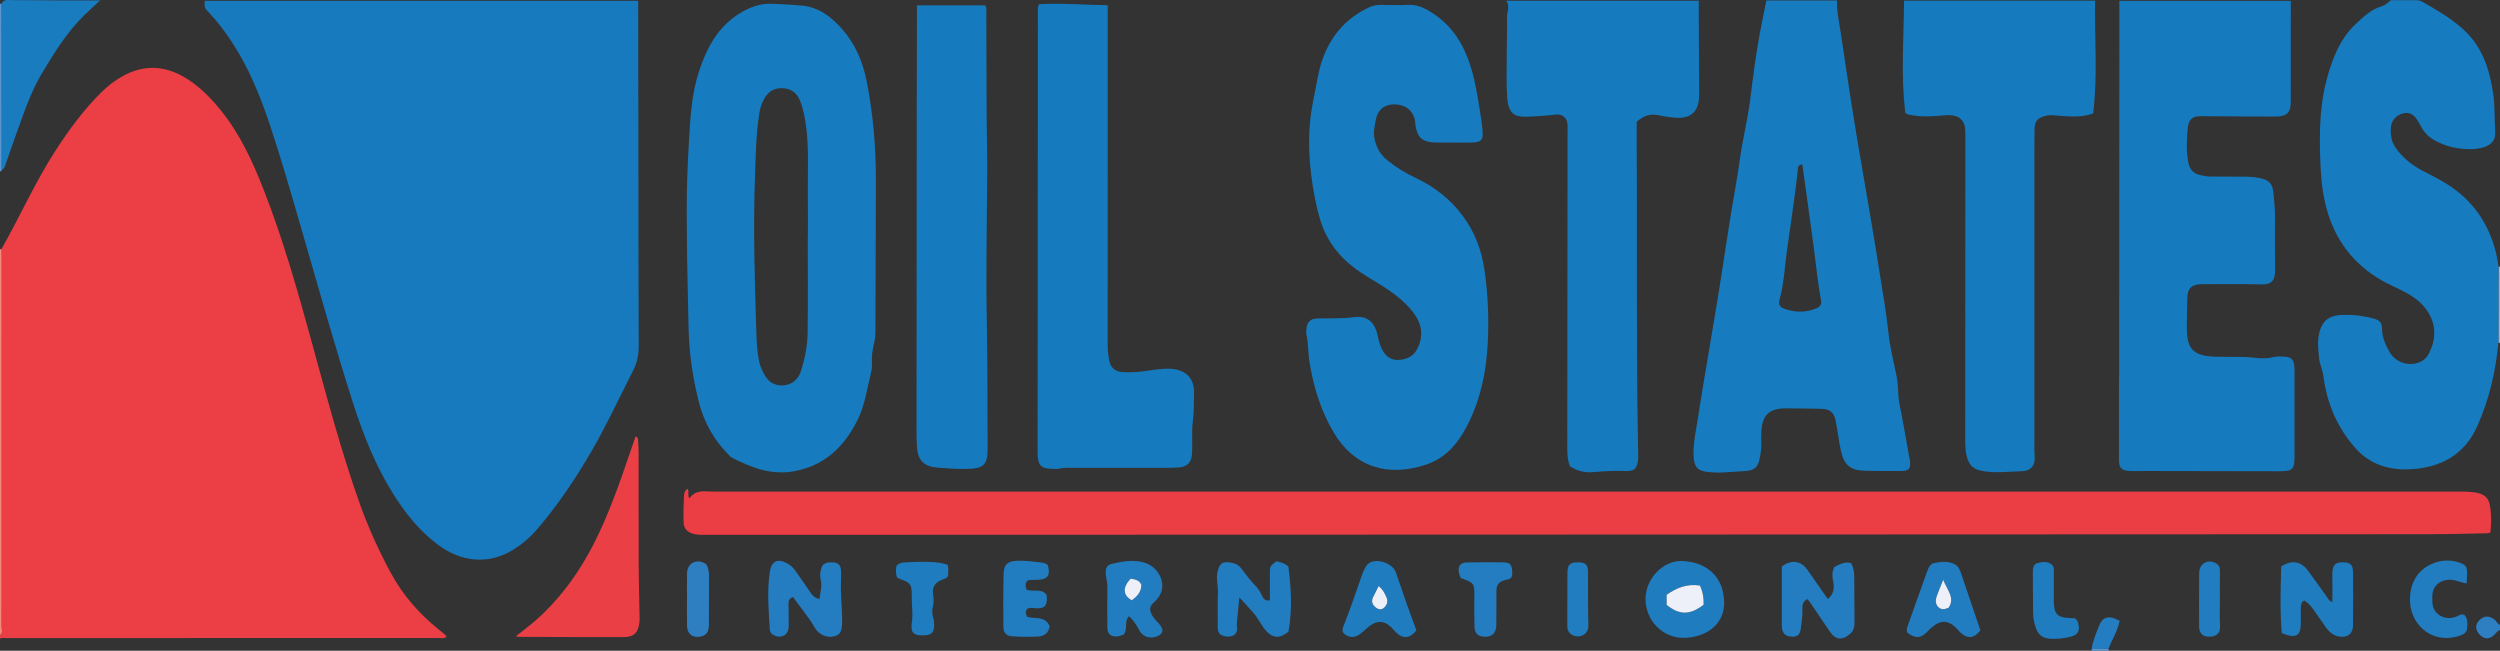 <?xml version="1.0" encoding="iso-8859-1"?>
<!-- Generator: Adobe Illustrator 27.0.0, SVG Export Plug-In . SVG Version: 6.00 Build 0)  -->
<svg version="1.1" id="Layer_1" xmlns="http://www.w3.org/2000/svg" xmlns:xlink="http://www.w3.org/1999/xlink" x="0px" y="0px"
	 viewBox="0 0 1445 376.132" style="enable-background:new 0 0 1445 376.132;" xml:space="preserve">
<rect x="0" y="0" width="1445" height="376.132" fill="#333333" stroke="none"/>
<g>
	<path style="fill:#EB3E45;" d="M0.839,143.959c10.698-18.762,19.41-38.624,31.17-56.79c7.784-12.025,16.229-23.582,26.459-33.708
		c3.805-3.766,8.01-7.051,12.705-9.613c11.984-6.539,23.856-6.032,35.544,0.868c8.308,4.905,14.944,11.693,20.932,19.093
		c10.892,13.463,18.106,28.966,24.4,44.959c11.323,28.774,19.745,58.461,27.938,88.225c8.676,31.519,16.916,63.17,27.912,93.998
		c4.916,13.783,10.922,27.068,17.884,39.967c7.006,12.982,16.426,23.761,27.836,32.939c1.297,1.043,2.585,2.099,3.851,3.179
		c0.238,0.203,0.352,0.551,0.658,1.054c-1.64,1.153-3.502,0.635-5.204,0.636c-67.165,0.032-134.33,0.027-201.495,0.027
		c-16,0-31.999-0.007-47.999,0.013c-1.144,0.001-2.337-0.304-3.429,0.324c0-0.667,0-1.333,0-2c1.856-1.398,0.897-3.389,0.898-5.059
		c0.059-71.209,0.051-142.418,0.046-213.626C0.944,146.95,0.876,145.454,0.839,143.959z"/>
	<path style="fill:#F28B7B;" d="M0.839,143.959c0.037,1.496,0.105,2.991,0.105,4.487c0.005,71.209,0.013,142.418-0.046,213.626
		c-0.001,1.67,0.958,3.662-0.898,5.059c0-74.333,0-148.667,0-223C0.266,144.007,0.546,143.949,0.839,143.959z"/>
	<path style="fill:#2E7FC1;" d="M1445,364.132c-1.787,0.664-2.665,2.388-4.074,3.495c-2.608,2.048-5.437,1.677-7.893-1.051
		c-2.258-2.507-2.395-5.302-0.376-7.642c2.712-3.141,5.839-3.341,9.182-0.821c1.194,0.9,1.554,2.608,3.161,3.019
		C1445,362.132,1445,363.132,1445,364.132z"/>
	<path style="fill:#6094CC;" d="M0,2.132C0.33,2.23,0.656,2.217,0.977,2.091C0.99,34.134,1.003,66.177,1.016,98.22
		C0.927,98.803,0.54,99.052,0,99.132C0,66.798,0,34.465,0,2.132z"/>
	<path style="fill:#97B3DC;" d="M1445,198.132l-0.469-0.021l-0.464,0.073c0.021-14.715,0.042-29.43,0.063-44.144
		c0.29,0.029,0.58,0.059,0.87,0.092C1445,168.798,1445,183.465,1445,198.132z"/>
	<path style="fill:#6094CC;" d="M1218.64,375.042c0.12,0.363,0.24,0.726,0.36,1.089c-3.333,0-6.667,0-10,0
		c-0.002-0.332-0.005-0.665-0.007-0.997C1212.209,375.104,1215.424,375.073,1218.64,375.042z"/>
	<path style="fill:#177ABE;" d="M368.884,0.473c0,1.764-0.001,3.087,0,4.41c0.038,30.49,0.078,60.98,0.113,91.47
		c0.04,34.656,0.026,69.312,0.17,103.967c0.021,4.977-1.019,9.579-3.234,13.909c-8.012,15.667-15.359,31.674-24.235,46.9
		c-9.313,15.977-19.561,31.285-31.685,45.28c-3.95,4.559-8.586,8.402-13.717,11.532c-13.997,8.536-29.627,6.947-42.906-2.902
		c-11.141-8.263-19.561-18.93-26.768-30.622c-9.99-16.208-16.899-33.783-22.683-51.837c-10.367-32.357-19.524-65.074-28.984-97.701
		c-6.09-21.004-12.065-42.048-18.986-62.798c-5.578-16.725-12.245-32.989-21.971-47.82c-3.927-5.988-8.179-11.73-13.168-16.902
		c-2.663-2.761-2.616-2.806-2.552-6.888C201.638,0.473,285.006,0.473,368.884,0.473z"/>
	<path style="fill:#EB3D44;" d="M397.541,282.549c0.816,1.722-0.198,3.616,0.858,5.57c2.636-3.846,6.429-4.431,10.604-4.083
		c1.987,0.165,3.995,0.092,5.994,0.092c334.968,0.003,669.935,0.002,1004.903,0.017c4.15,0,8.297-0.093,12.421,0.841
		c3.882,0.879,6.047,3.024,6.786,6.934c0.998,5.28,0.969,10.531,0.354,15.829c-0.66,0.212-1.111,0.477-1.566,0.485
		c-11.314,0.203-22.629,0.53-33.944,0.537c-180.312,0.099-360.624,0.161-540.935,0.223c-151.817,0.052-303.634,0.095-455.451,0.132
		c-2.485,0.001-4.945,0.078-7.404-0.755c-3.067-1.038-4.91-3.093-5.026-6.138c-0.197-5.146-0.057-10.315,0.207-15.461
		C395.419,285.263,395.676,283.405,397.541,282.549z"/>
	<path style="fill:#167ABF;" d="M1324.076,0.485c0,19.578,0.025,38.884-0.014,58.191c-0.013,6.47-2.162,8.67-8.754,8.682
		c-13.662,0.025-27.325-0.114-40.987-0.182c-1.332-0.007-2.676-0.094-3.995,0.044c-2.734,0.287-4.626,1.7-5.373,4.441
		c-0.131,0.481-0.3,0.962-0.349,1.453c-0.687,6.957-1.029,13.905,0.247,20.846c0.747,4.064,3.028,6.455,7.103,7.309
		c1.796,0.376,3.552,0.771,5.404,0.771c6.665,0,13.33,0.068,19.995,0.089c2.996,0.009,5.954,0.213,8.907,0.836
		c5.091,1.075,7.285,3.098,7.739,8.264c0.391,4.456,0.985,8.893,0.934,13.404c-0.117,10.329,0.028,20.662,0.059,30.993
		c0.003,0.999,0.048,2.013-0.101,2.994c-0.579,3.802-2.443,5.578-6.308,5.714c-3.326,0.117-6.661-0.079-9.993-0.085
		c-8.662-0.015-17.325-0.047-25.987,0.017c-5.899,0.043-8.214,2.355-8.341,8.092c-0.096,4.329-0.194,8.659-0.254,12.989
		c-0.03,2.165-0.029,4.334,0.049,6.498c0.344,9.44,3.82,13.242,13.198,14.127c3.474,0.328,6.992,0.184,10.489,0.278
		c5.142,0.137,10.275-0.162,15.431,0.521c3.578,0.474,7.263,0.53,10.922-0.375c2.053-0.508,4.317-0.331,6.472-0.215
		c3.681,0.198,5.07,1.536,5.503,5.125c0.179,1.483,0.179,2.993,0.18,4.491c0.012,15.998,0.018,31.996,0.003,47.994
		c-0.007,7.485-1.1,8.595-8.78,8.589c-25.662-0.02-51.324-0.089-76.985-0.136c-3.163-0.006-6.334,0.141-9.488-0.028
		c-4.822-0.259-6.212-1.645-6.231-6.475c-0.059-15.164,0.001-30.328,0.023-45.493c0.002-1.499,0.09-2.997,0.091-4.496
		c0.042-64.158,0.08-128.316,0.116-192.473c0.004-7.481,0-14.962,0-22.794C1257.969,0.485,1290.693,0.485,1324.076,0.485z"/>
	<path style="fill:#177BBF;" d="M446.772,2.172c5.636,0.349,11.289,0.53,16.904,1.083c9.721,0.957,16.901,6.583,23.065,13.544
		c7.673,8.666,12.002,19.05,14.221,30.318c3.736,18.965,5.389,38.128,5.307,57.455c-0.122,28.774-0.183,57.549-0.272,86.324
		c-0.008,2.496-0.106,4.956-0.762,7.418c-1.072,4.02-1.472,8.143-1.258,12.323c0.093,1.824-0.206,3.607-0.668,5.415
		c-2.282,8.938-3.394,18.173-7.589,26.602c-7.655,15.384-18.779,26.262-36.289,29.65c-13.255,2.565-24.86-1.894-36.248-7.684
		c-0.855-0.435-1.535-1.252-2.232-1.956c-8.364-8.457-13.946-18.454-16.938-29.984c-2.633-10.143-4.424-20.378-5.362-30.835
		c-0.641-7.146-0.694-14.279-0.874-21.416c-0.509-20.302-0.842-40.606-0.841-60.918c0.001-12.823,0.558-25.627,1.309-38.4
		c0.787-13.381,1.498-26.874,5.748-39.792c4.452-13.533,10.835-25.742,23.473-33.556C433.377,4.107,439.673,1.77,446.772,2.172z
		 M466.888,137.177c0.022,0,0.044,0,0.066,0c0-7.661,0.097-15.323-0.021-22.982c-0.208-13.464,0.731-26.956-0.914-40.388
		c-0.646-5.28-1.611-10.516-3.539-15.467c-1.601-4.11-4.585-6.839-9.267-7.288c-4.743-0.455-8.42,1.102-11.009,5.228
		c-1.711,2.726-2.746,5.646-3.257,8.792c-2.004,12.329-2.135,24.811-2.579,37.228c-1.082,30.278-0.127,60.561,0.829,90.833
		c0.168,5.304,0.496,10.574,1.586,15.8c0.557,2.671,1.714,5.003,2.927,7.361c2.283,4.44,6.044,6.781,10.907,6.454
		c5.06-0.341,8.698-3.264,10.29-8.153c2.372-7.284,3.797-14.835,3.901-22.459C467.057,173.819,466.888,155.497,466.888,137.177z"/>
	<path style="fill:#177BBF;" d="M1444.13,154.04c-0.021,14.715-0.042,29.43-0.063,44.144c-1.562,16.637-5.373,32.773-12.143,48.024
		c-7.365,16.59-21.072,24.127-38.773,25.018c-12.606,0.635-23.658-2.85-32.164-12.683c-4.924-5.692-8.935-11.969-11.98-18.859
		c-3.175-7.182-5.126-14.662-6.095-22.471c-0.421-3.39-2.113-6.558-2.467-10.059c-0.52-5.14-1.124-10.278,0.228-15.352
		c1.653-6.201,5.403-9.229,11.705-9.679c6.524-0.466,12.94,0.256,19.252,1.912c3.833,1.006,5.144,2.333,5.198,6.186
		c0.068,4.866,1.991,9.076,4.256,13.111c5.102,9.088,18.491,9.341,22.736,1.164c4.273-8.231,4.667-17.022-1.281-25.41
		c-3.989-5.625-9.661-9.035-15.697-11.899c-4.503-2.137-9.016-4.22-13.223-6.916c-15.795-10.124-25.387-24.545-29.615-42.688
		c-2.084-8.941-2.682-18.056-2.956-27.187c-0.46-15.322-0.098-30.63,4.056-45.5c3.191-11.422,7.476-22.483,16.377-30.881
		c4.435-4.184,8.878-8.523,15.033-10.345c2.082-0.616,3.739-2.124,5.395-3.537c4.917,0,9.746,0.041,14.573-0.025
		c1.397-0.019,2.603,0.341,3.784,1.009c7.783,4.404,15.368,8.808,22.322,14.786c12.044,10.354,16.305,23.637,18.497,38.34
		c1.085,7.28,0.598,14.627,1.172,21.903c0.402,5.098-2.743,7.6-6.343,8.846c-3.503,1.212-7.16,1.352-10.842,1.149
		c-6.398-0.352-12.453-1.98-18.024-5.124c-3.224-1.82-5.831-4.391-7.587-7.74c-0.694-1.323-1.501-2.587-2.278-3.864
		c-1.787-2.937-4.198-4.735-7.827-3.973c-4.046,0.85-6.9,3.826-7.365,7.794c-0.517,4.413,0.152,8.526,2.814,12.327
		c4.332,6.184,10.158,10.455,16.758,13.809c6.524,3.316,12.987,6.666,18.789,11.241c12.011,9.47,19.123,21.883,22.598,36.569
		C1443.484,149.433,1443.744,151.751,1444.13,154.04z"/>
	<path style="fill:#177BBF;" d="M1020.985,0.283c13.672,0,26.965,0,40.833,0c-0.218,6.395,1.192,12.507,2.136,18.688
		c1.801,11.803,3.495,23.622,5.318,35.421c1.518,9.829,3.109,19.647,4.756,29.455c2.14,12.747,4.396,25.474,6.549,38.219
		c1.85,10.945,3.695,21.893,5.417,32.859c1.98,12.612,4.253,25.202,5.576,37.887c0.901,8.635,3.195,16.919,4.791,25.368
		c0.964,5.102,0.518,10.258,1.558,15.345c2.057,10.064,3.721,20.209,5.552,30.319c0.147,0.814,0.411,1.614,0.488,2.433
		c0.452,4.834-0.511,5.94-5.399,5.955c-6.832,0.021-13.668,0.08-20.494-0.125c-8.474-0.255-12.175-3.214-13.976-11.373
		c-1.249-5.66-1.887-11.453-3.008-17.145c-1.055-5.357-3.242-7.174-8.466-7.297c-6.492-0.153-12.987-0.187-19.481-0.271
		c-0.5-0.006-1-0.009-1.5,0.001c-8.869,0.18-12.785,3.759-13.513,12.544c-0.219,2.65-0.209,5.334-0.092,7.993
		c0.141,3.206-0.512,6.304-1.159,9.376c-0.88,4.178-3.325,6.016-7.746,6.312c-4.469,0.3-8.938,0.613-13.411,0.845
		c-1.827,0.094-3.667,0.046-5.496-0.037c-9.373-0.426-11.332-2.539-11.351-11.72c-0.014-6.699,1.583-13.178,2.556-19.73
		c1.997-13.449,4.376-26.84,6.605-40.254c1.902-11.442,3.878-22.873,5.705-34.327c2.167-13.589,4.159-27.206,6.323-40.795
		c1.798-11.289,4.011-22.519,5.538-33.843c1.574-11.675,4.559-23.105,6.013-34.755c1.562-12.516,3.149-25.014,5.389-37.423
		C1018.173,13.681,1019.591,7.2,1020.985,0.283z M1041.761,95.055c-2.815,0.236-2.473,1.812-2.621,3.032
		c-0.459,3.782-0.809,7.578-1.324,11.352c-1.545,11.308-3.064,22.621-4.753,33.908c-1.491,9.966-1.779,20.117-4.489,29.895
		c-0.63,2.274-0.083,4.099,2.059,4.932c6.421,2.498,12.922,2.733,19.364-0.01c1.852-0.789,2.988-2.233,2.595-4.318
		c-1.809-9.607-2.747-19.33-4.003-29.012c-1.17-9.023-2.441-18.032-3.679-27.046C1043.879,110.278,1042.83,102.769,1041.761,95.055z
		"/>
	<path style="fill:#177BBF;" d="M839.766,82.364c-3.496,0-6.995,0.096-10.487-0.02c-7.24-0.242-10.133-2.907-11.169-10.102
		c-0.189-1.311-0.122-2.701-0.542-3.928c-2.033-5.94-6.753-8.169-12.419-7.965c-5.524,0.198-9.111,3.58-10.017,9.32
		c-0.487,3.087-1.377,6.169-0.857,9.385c0.883,5.462,3.205,10.059,7.587,13.577c5.084,4.081,10.569,7.472,16.47,10.244
		c11.038,5.186,20.359,12.544,27.555,22.439c6.671,9.174,10.51,19.523,12.138,30.694c2.068,14.195,2.634,28.497,1.879,42.793
		c-0.873,16.535-4.281,32.563-11.969,47.399c-5.179,9.992-12.155,18.375-23.221,22.178c-22.838,7.849-42.179,1.232-53.793-18.339
		c-7.57-12.756-11.77-26.581-14.091-41.146c-0.813-5.102-0.535-10.28-1.659-15.332c-0.282-1.268-0.169-2.674,0.006-3.984
		c0.472-3.532,2.336-5.311,5.946-5.478c3.491-0.161,6.997,0.016,10.492-0.099c3.477-0.115,6.94-0.09,10.428-0.621
		c7.552-1.151,12.043,2.06,13.973,9.499c0.747,2.881,1.184,5.838,2.539,8.553c2.006,4.02,4.941,6.847,9.644,6.634
		c4.91-0.222,9.071-2.195,11.262-6.945c3.623-7.857,2.216-14.476-3.155-21.211c-7.243-9.082-17.133-14.559-26.723-20.438
		c-9.409-5.767-17.293-12.908-22.529-22.74c-3.382-6.35-5.173-13.158-6.625-20.201c-2.835-13.749-4.282-27.54-3.558-41.569
		c0.361-6.985,1.477-13.836,2.929-20.66c1.343-6.315,2.178-12.74,4.231-18.898c4.7-14.094,13.496-24.601,27.024-31.011
		c2.146-1.017,4.294-1.603,6.707-1.554c5.495,0.111,11.001,0.203,16.49-0.023c3.839-0.158,7.176,0.998,10.424,2.767
		c11.31,6.158,18.775,15.568,23.448,27.434c3.612,9.172,5.294,18.783,6.847,28.433c0.737,4.58,1.516,9.168,1.92,13.783
		c0.516,5.892-0.665,7.037-6.634,7.148c-3.495,0.065-6.992,0.012-10.489,0.012C839.766,82.382,839.766,82.373,839.766,82.364z"/>
	<path style="fill:#167ABF;" d="M907.392,269.419c-1.517-3.929-1.501-7.598-1.497-11.256c0.054-61.158,0.119-122.316,0.167-183.475
		c0.001-1.493,0.063-3.05-0.317-4.466c-0.729-2.72-3.318-4.395-6.61-3.997c-5.454,0.66-10.905,1.02-16.395,1.229
		c-7.127,0.272-10.965-1.533-11.609-11.442c-0.539-8.299-0.238-16.655-0.227-24.986c0.009-6.997,0.289-13.998,0.143-20.99
		c-0.065-3.136,1.867-6.177-0.391-9.619c37.473,0,74.219,0,111.228,0c0,3.535-0.014,6.973,0.002,10.411
		c0.07,14.663,0.151,29.326,0.223,43.989c0.048,9.735-4.824,14.159-14.599,13.158c-2.802-0.287-5.622-0.643-8.359-1.284
		c-4.972-1.165-9.178,0.042-13.154,3.723c0,3.611-0.012,7.425,0.002,11.238c0.03,8.164,0.096,16.329,0.107,24.493
		c0.058,42.16-0.083,84.322,0.289,126.479c0.088,9.966,0.386,19.949,0.48,29.926c0.013,1.328,0.065,2.684-0.161,3.982
		c-0.804,4.616-2.308,5.846-7.101,5.707c-6.156-0.179-12.263,0.007-18.416,0.632C916.438,273.355,911.607,272.4,907.392,269.419z"/>
	<path style="fill:#167ABF;" d="M1101.3,65.304c-2.717-21.609-0.889-43.168-0.753-64.91c36.648,0,73.386,0,110.444,0
		c-0.391,21.833,1.552,43.437-1.15,65.183c-7.174,2.597-14.47,1.708-21.696,1.145c-2.017-0.157-3.891-0.302-5.872,0.235
		c-4.547,1.233-6.167,2.875-6.283,7.636c-0.178,7.329-0.101,14.664-0.102,21.997c-0.005,51.831-0.005,103.661,0.002,155.492
		c0.001,3.999-0.106,8.01,0.153,11.994c0.338,5.204-2.409,8.176-7.583,8.294c-7.452,0.17-14.871,1.224-22.354-0.084
		c-5.302-0.927-7.824-2.993-9.238-8.26c-1.189-4.429-0.955-8.921-0.955-13.395c0.002-56.665,0.052-113.329,0.089-169.994
		c0.001-1.5-0.001-3-0.018-4.5c-0.068-6.364-3.279-10.182-11.541-9.517c-7.303,0.587-14.573,1.329-21.791-0.577
		C1102.343,65.961,1102.073,65.733,1101.3,65.304z"/>
	<path style="fill:#167ABF;" d="M600.561,2.43c13.176-0.752,26.074,0.419,39.699,0.599c0,6.358,0,12.472,0,18.586
		c0,59.32,0.012,118.639-0.035,177.959c-0.002,2.852,0.314,5.637,0.802,8.411c0.773,4.384,3.287,6.774,7.746,7.083
		c4.143,0.287,8.277,0.074,12.432-0.5c4.921-0.681,9.841-1.594,14.86-1.439c8.308,0.256,14.254,4.651,14.111,13.855
		c-0.09,5.818-0.003,11.617-0.806,17.423c-0.498,3.603-0.195,7.316-0.26,10.979c-0.044,2.498,0.053,5.011-0.189,7.491
		c-0.444,4.553-2.807,6.865-7.367,7.274c-2.484,0.223-4.992,0.229-7.489,0.232c-17.329,0.018-34.659-0.006-51.988,0.023
		c-3.48,0.006-6.985-0.333-10.427,0.568c-0.625,0.164-1.327,0.042-1.993,0.043c-8.184,0.006-9.915-1.698-9.911-9.913
		c0.042-72.814,0.096-145.629,0.143-218.443c0.008-11.497-0.017-22.995,0.02-34.492C599.914,6.374,599.529,4.518,600.561,2.43z"/>
	<path style="fill:#167ABF;" d="M530.002,3.079c13.634,0,26.578,0,39.409,0c1.093,1.546,0.675,3.092,0.68,4.543
		c0.079,19.65,0.075,39.3,0.185,58.95c0.062,11.132,0.434,22.281,0.353,33.391c-0.213,29.451-0.826,58.912-0.215,88.351
		c0.483,23.297,0.241,46.585,0.452,69.876c0.097,10.722-2.081,12.751-12.784,12.852c-5.49,0.052-10.941-0.304-16.403-0.78
		c-7.503-0.654-11.043-4.027-11.649-11.628c-0.251-3.149-0.281-6.322-0.279-9.484c0.034-63.117,0.083-126.235,0.141-189.352
		c0.016-17.319,0.072-34.638,0.109-51.957C530.005,6.37,530.002,4.898,530.002,3.079z"/>
	<path style="fill:#EA3F45;" d="M298.163,367.76c5.552-4.272,10.77-8.33,15.539-12.917c12.358-11.886,21.98-25.73,29.727-40.979
		c8.449-16.63,14.544-34.175,20.541-51.768c1.118-3.28,2.262-6.551,3.4-9.846c1.715,0.537,1.375,1.898,1.458,2.913
		c0.204,2.485,0.298,4.985,0.3,7.479c0.021,21.646-0.04,43.292,0.036,64.937c0.033,9.475,0.332,18.948,0.494,28.423
		c0.023,1.33,0.078,2.678-0.094,3.99c-0.777,5.907-3.235,8.243-9.203,8.251c-20.146,0.026-40.291-0.068-60.437-0.13
		C299.497,368.112,299.069,367.947,298.163,367.76z"/>
	<path style="fill:#187CBF;" d="M1.016,98.22C1.003,66.177,0.99,34.134,0.977,2.091C2.124-0.578,4.557,0.07,6.596,0.067
		C15.08,0.056,23.563,0.2,32.047,0.235C40.52,0.27,48.993,0.243,57.886,0.243c-3.387,3.15-6.588,5.968-9.612,8.965
		c-9.762,9.678-16.892,21.275-23.922,32.951C17.544,53.466,13.598,65.966,9.11,78.242c-1.987,5.435-3.855,10.915-5.75,16.384
		C2.873,96.03,2.608,97.549,1.016,98.22z"/>
	<path style="fill:#247DC0;" d="M1044.615,346.286c-2.375,1.187-2.951,3.228-2.823,5.466c0.221,3.848-0.473,7.604-0.913,11.385
		c-0.418,3.589-1.854,4.925-5.02,4.887c-3.435-0.041-5.383-1.638-5.892-4.844c-0.052-0.328-0.063-0.664-0.063-0.997
		c-0.003-11.65-0.003-23.3-0.003-34.739c5.543-4.158,11.042-3.376,14.797,1.93c3.927,5.55,7.787,11.146,11.783,16.875
		c3.38-2.783,3.855-6.239,3.104-9.99c-0.568-2.834-0.85-5.59,0.692-8.554c2.871-1.375,5.819-3.32,9.667-2.228
		c1.399,2.549,1.792,5.288,1.809,8.113c0.052,8.66,0.086,17.321,0.148,25.981c0.019,2.59-0.438,5.052-2.493,6.79
		c-4.27,3.612-8.132,3.986-11.744-1.286c-3.943-5.756-7.818-11.558-11.742-17.327
		C1045.557,347.212,1045.054,346.771,1044.615,346.286z"/>
	<path style="fill:#1E7CBF;" d="M1318.891,365.933c-1.167-12.942-0.664-25.964-0.36-38.53c6.155-3.939,11.422-2.998,15.427,2.367
		c3.772,5.052,7.375,10.23,11.062,15.346c0.751,1.042,1.246,2.363,3.089,2.751c0-4.219-0.001-8.332,0.001-12.444
		c0.001-1.664-0.102-3.337,0.036-4.989c0.344-4.116,1.934-5.467,6.15-5.412c4.2,0.055,5.728,1.383,5.769,5.692
		c0.098,10.314,0.087,20.631-0.023,30.945c-0.05,4.67-3.28,7.082-7.982,6.278c-3.328-0.569-5.715-2.556-7.608-5.199
		c-2.512-3.509-4.944-7.075-7.439-10.597c-1.44-2.032-3.097-3.849-5.231-5.089c-2.059,1.285-1.854,3.234-1.916,4.995
		c-0.093,2.655,0.038,5.317,0.02,7.976C1329.835,367.615,1327.141,369.311,1318.891,365.933z"/>
	<path style="fill:#247DC0;" d="M473.706,346.267c0.277-3.775,1.587-7.138,0.728-10.887c-0.663-2.892-0.432-5.95,1.044-8.609
		c1.615-1.688,3.6-1.8,5.625-1.712c3.475,0.15,4.805,1.401,4.996,4.824c0.102,1.825,0.094,3.664,0.01,5.492
		c-0.337,7.315,0.478,14.593,0.644,21.891c0.015,0.665,0.009,1.332,0.001,1.997c-0.068,5.686-0.998,7.5-4.338,8.474
		c-4.195,1.223-9.139-0.854-11.435-4.89c-3.62-6.364-8.453-11.836-12.614-17.763c-2.788,0.888-2.626,2.962-2.607,4.949
		c0.037,3.994,0.182,7.989,0.117,11.98c-0.081,4.956-4.104,7.33-8.513,5.192c-1.495-0.725-2.342-1.782-2.438-3.444
		c-0.637-11.098-1.658-22.187,0.057-33.291c0.936-6.063,4.414-7.878,9.841-4.935c1.937,1.05,3.567,2.439,4.828,4.242
		c2.95,4.218,5.946,8.407,8.799,12.69C469.695,344.335,471.146,345.695,473.706,346.267z"/>
	<path style="fill:#1E7CBF;" d="M951.108,346.164c0.01-11.575,10.118-22.42,21.372-21.904c13.8,0.633,23.846,8.876,24.099,23.915
		c0.203,12.058-9.517,19.94-22.541,20.5C961.33,369.223,951.097,358.819,951.108,346.164z M963.315,349.636
		c7.494,5.998,13.433,5.962,21.373-0.099c0.17-3.849-0.502-7.63-2.128-11.087c-7.527-1.182-13.615,1.389-19.245,5.326
		C963.315,345.886,963.315,347.846,963.315,349.636z"/>
	<path style="fill:#217CC0;" d="M733.994,346.95c0-5.279-0.033-10.558,0.011-15.837c0.032-3.883,0.076-3.883,3.653-6.676
		c2.464,0.415,4.96,1.088,7.047,3.064c1.601,12.529,2.31,25.078,0.011,37.637c-5.213,4.127-9.064,3.913-13.301-0.925
		c-1.299-1.483-2.245-3.275-3.361-4.92c-1.023-1.508-1.932-3.116-3.112-4.492c-2.558-2.984-5.256-5.847-8.596-9.531
		c-0.505,5.105-0.936,9.273-1.318,13.445c-0.106,1.157-0.262,2.362-0.061,3.485c0.829,4.631-3.029,6.606-7.548,5.439
		c-2.732-0.705-3.605-2.498-3.568-5.182c0.091-6.655-0.164-13.32,0.101-19.966c0.164-4.122-1.205-8.151-0.119-12.345
		c1.115-4.307,2.493-5.651,6.894-5.066c2.511,0.334,4.977,1.183,6.522,3.236c2.898,3.85,5.823,7.642,9.186,11.119
		c1.345,1.391,2.159,3.329,3.078,5.089C730.426,346.268,731.477,347.573,733.994,346.95z"/>
	<path style="fill:#217CC0;" d="M652.615,356.187c-3.138,2.992-0.468,7.374-3.172,10.644c-0.992,0.286-2.228,0.826-3.51,0.977
		c-3.976,0.468-5.899-1.347-5.9-5.323c-0.001-7.979-0.103-15.959,0.008-23.936c0.033-2.38-0.789-4.57-0.923-6.882
		c-0.198-3.415,0.737-5.184,4-5.905c5.982-1.321,12.02-2.401,18.172-0.631c7.87,2.264,12.65,10.965,9.598,17.894
		c-0.864,1.961-2.222,3.612-3.873,5.097c-2.659,2.391-2.78,4.37-1.078,7.505c1.131,2.082,2.905,3.611,4.388,5.391
		c2.685,3.221,1.857,5.802-2.178,7.009c-4.073,1.218-7.739-0.109-9.743-3.922C656.844,361.133,655.021,358.46,652.615,356.187z
		 M654.201,346.983c2.975-2.217,5.475-4.731,5.504-8.902c-1.108-2.902-3.735-3.18-6.199-3.62
		C648.695,339.614,649.011,344.088,654.201,346.983z"/>
	<path style="fill:#1E7CBF;" d="M818.689,364.362c-3.714,4.702-7.791,5.089-11.775,1.159c-0.947-0.934-1.77-1.996-2.73-2.916
		c-4.032-3.868-7.989-4.167-12.439-0.844c-1.862,1.39-3.499,3.08-5.352,4.484c-2.376,1.8-4.943,2.688-7.87,1.111
		c-2.489-1.341-3.123-2.602-2.066-5.253c3.987-10.002,7.463-20.186,10.955-30.366c0.482-1.405,1.212-2.735,1.928-4.045
		c0.563-1.03,1.391-1.874,2.43-2.46c4.6-2.595,13.183,0.475,14.985,5.475c2.19,6.076,4.177,12.225,6.327,18.316
		C814.902,354.172,816.828,359.283,818.689,364.362z M796.848,338.761c-1.206,2.418-2.23,4.452-3.238,6.494
		c-1.138,2.306-0.373,4.237,1.423,5.736c1.508,1.258,3.409,1.737,4.979,0.249c1.625-1.54,2.408-3.527,1.428-5.84
		C800.468,343.103,799.434,340.855,796.848,338.761z"/>
	<path style="fill:#217CC0;" d="M1144.688,364.323c-3.598,4.776-7.691,5.133-11.707,1.13c-1.292-1.288-2.467-2.72-3.885-3.849
		c-3.645-2.901-7.072-2.956-10.884-0.21c-1.469,1.058-2.856,2.272-4.106,3.581c-3.858,4.04-6.87,4.279-11.639,0.75
		c-0.518-1.088-0.44-2.197-0.033-3.339c3.66-10.271,7.261-20.562,10.991-30.807c0.897-2.462,1.725-5.615,4.551-6.147
		c3.826-0.721,7.91-1.257,11.683,0.608c2.628,1.299,3.38,3.989,4.237,6.471c2.752,7.966,5.4,15.968,8.097,23.953
		C1142.889,359.116,1143.808,361.76,1144.688,364.323z M1123.174,335.148c-1.589,3.988-2.763,6.705-3.75,9.489
		c-0.751,2.117-0.857,4.354,0.789,6.118c1.735,1.859,3.854,1.548,6.172,0.442C1130.07,345.359,1125.486,341.085,1123.174,335.148z"
		/>
	<path style="fill:#217CC0;" d="M605.607,326.473c1.694,6.143,0.057,8.414-5.873,8.656c-1.656,0.068-3.315,0.047-4.971,0.117
		c-0.301,0.013-0.591,0.271-1.024,0.485c-1.343,1.497-1.004,3.196-0.426,5.032c3.698,1.641,8.313-0.932,11.393,2.806
		c0.112,0.405,0.336,0.874,0.362,1.354c0.3,5.412-1.481,7.142-7.029,6.601c-1.506-0.147-2.937-0.547-4.382,0.504
		c-1.089,1.228-0.95,2.608,0.019,4.506c4.237,1.358,10.445-0.79,13.007,5.43c-0.512,3.926-3.227,5.788-6.789,5.982
		c-4.964,0.27-9.973,0.151-14.938-0.18c-3.386-0.225-4.97-2.097-4.999-5.677c-0.083-10.137-0.131-20.279,0.122-30.412
		c0.137-5.491,2.346-7.308,7.798-7.551c4.999-0.223,9.92,0.586,14.86,1.105C603.666,325.328,604.534,325.991,605.607,326.473z"/>
	<path style="fill:#217CC0;" d="M1425.672,337.307c-2.673-0.725-4.716-1.326-6.782-1.83c-6.128-1.498-13.476,1.677-12.999,10.077
		c0.075,1.329-0.058,2.686,0.161,3.988c1.01,5.998,7.401,9.256,13.508,6.94c1.519-0.576,2.869-1.811,4.82-1.089
		c2.146,2.22,1.794,5.121,1.6,7.905c-0.141,2.029-1.585,3.16-3.431,3.85c-15.565,5.82-28.541-4.939-29.501-18.599
		c-0.833-11.85,5.09-20.692,15.553-23.712c4.249-1.226,8.53-1.09,12.748,0.289c3.884,1.269,4.682,2.369,4.634,6.547
		C1425.965,333.317,1425.807,334.96,1425.672,337.307z"/>
	<path style="fill:#247DC0;" d="M844.277,334.135c-0.4-1.244-0.909-2.32-1.077-3.447c-0.521-3.507,0.944-5.493,4.533-5.581
		c7.146-0.175,14.3-0.165,21.448-0.052c3.524,0.056,4.621,1.358,4.866,4.92c0.091,1.329,0.188,2.66-0.468,3.746
		c-0.879,1.139-2.052,1.164-3.185,1.449c-4.217,1.061-5.447,2.629-5.482,6.974c-0.052,6.319,0.062,12.639-0.038,18.956
		c-0.078,4.938-2.443,7.15-7.068,6.922c-3.557-0.175-5.446-1.978-5.534-5.645c-0.135-5.648-0.217-11.303-0.112-16.951
		C852.314,337.203,852.175,336.876,844.277,334.135z"/>
	<path style="fill:#1E7CBF;" d="M547.802,326.583c0.607,2.433,0.226,4.559,0.139,6.457c-0.859,1.306-2.043,1.515-3.112,1.905
		c-4.279,1.565-6.177,4.277-5.486,8.651c0.398,2.517,0.461,4.871-0.192,7.344c-0.509,1.929-0.384,3.991,0.194,5.914
		c0.44,1.463,0.601,2.932,0.606,4.418c0.015,4.166-1.475,5.745-5.582,5.951c-1.157,0.058-2.338,0.05-3.482-0.11
		c-2.412-0.338-3.958-1.598-3.996-4.227c-0.01-0.664-0.1-1.347,0.015-1.991c0.993-5.58-0.008-11.165,0.064-16.746
		c0.083-6.335-0.678-7.292-6.556-9.435c-0.62-0.226-1.2-0.563-1.901-0.897c-0.889-2.194-0.699-4.476-0.424-6.67
		c1.206-1.524,2.684-1.938,4.447-2.047C535.389,324.304,544.161,324.744,547.802,326.583z"/>
	<path style="fill:#1E7CBF;" d="M1199.268,357.388c1.795,1.264,1.826,2.512,2.082,3.613c0.818,3.529-0.432,5.886-3.875,6.835
		c-4.333,1.194-8.786,1.713-13.284,1.278c-3.643-0.352-6.101-2.341-7.321-5.808c-1.049-2.981-1.757-6.031-1.771-9.213
		c-0.034-7.805-0.029-15.611-0.125-23.416c-0.029-2.341,0.342-4.628,2.786-5.237c2.661-0.663,5.563-1.208,8.079,0.819
		c1.357,1.093,1.279,2.597,1.278,4.096c-0.001,5.647-0.009,11.295,0.002,16.942c0.015,7.698,2.036,9.79,9.553,9.949
		C1197.651,357.266,1198.63,357.352,1199.268,357.388z"/>
	<path style="fill:#2E7FC1;" d="M397.09,346.383c-0.001-4.991-0.072-9.984,0.018-14.974c0.103-5.662,5.109-8.575,10.053-5.921
		c0.906,0.486,1.567,1.234,1.835,2.256c0.377,1.439,0.813,2.837,0.804,4.382c-0.056,9.65,0.023,19.3-0.051,28.95
		c-0.033,4.297-1.558,6.233-5.001,6.893c-4.421,0.847-7.523-1.544-7.63-6.113C396.998,356.7,397.09,351.54,397.09,346.383z"/>
	<path style="fill:#217CC0;" d="M1283.118,346.181c0.001,5.326-0.229,10.665,0.074,15.974c0.239,4.193-2.598,5.822-6.318,5.856
		c-3.695,0.034-5.78-2-5.799-5.899c-0.048-10.318-0.043-20.638,0.053-30.956c0.051-5.442,4.955-8.207,9.71-5.576
		c1.79,0.991,2.334,2.611,2.305,4.624C1283.066,335.529,1283.117,340.855,1283.118,346.181z"/>
	<path style="fill:#217CC0;" d="M905.961,345.68c0-4.98-0.049-9.961,0.015-14.94c0.057-4.395,1.62-5.782,6.194-5.718
		c4.295,0.06,5.673,1.332,5.709,5.627c0.086,10.291-0.112,20.589,0.205,30.872c0.167,5.433-5.264,7.491-8.95,5.694
		c-2.465-1.201-3.259-3.075-3.245-5.603c0.029-5.311,0.009-10.622,0.009-15.933C905.918,345.68,905.939,345.68,905.961,345.68z"/>
	<path style="fill:#247DC0;" d="M1218.64,375.042c-3.215,0.031-6.431,0.061-9.646,0.092c0.598-4.654,2.54-8.904,4.174-13.217
		c2.107-5.56,5.839-6.516,11.994-3.06C1224,364.56,1220.855,369.631,1218.64,375.042z"/>
	<path style="fill:#EDF0F9;" d="M963.315,349.636c0-1.79,0-3.749,0-5.86c5.629-3.937,11.718-6.508,19.245-5.326
		c1.627,3.457,2.298,7.238,2.128,11.087C976.749,355.598,970.81,355.633,963.315,349.636z"/>
	<path style="fill:#EDF0F9;" d="M654.201,346.983c-5.189-2.895-5.506-7.37-0.695-12.522c2.464,0.44,5.091,0.718,6.199,3.62
		C659.676,342.253,657.175,344.766,654.201,346.983z"/>
	<path style="fill:#EDF0F9;" d="M796.848,338.761c2.586,2.094,3.619,4.343,4.592,6.639c0.98,2.312,0.197,4.299-1.428,5.84
		c-1.57,1.488-3.471,1.01-4.979-0.249c-1.797-1.499-2.562-3.43-1.423-5.736C794.618,343.213,795.642,341.179,796.848,338.761z"/>
	<path style="fill:#EDF0F9;" d="M1123.174,335.148c2.312,5.937,6.896,10.211,3.212,16.049c-2.318,1.106-4.437,1.417-6.172-0.442
		c-1.646-1.764-1.54-4.001-0.789-6.118C1120.411,341.854,1121.585,339.137,1123.174,335.148z"/>
</g>
</svg>
